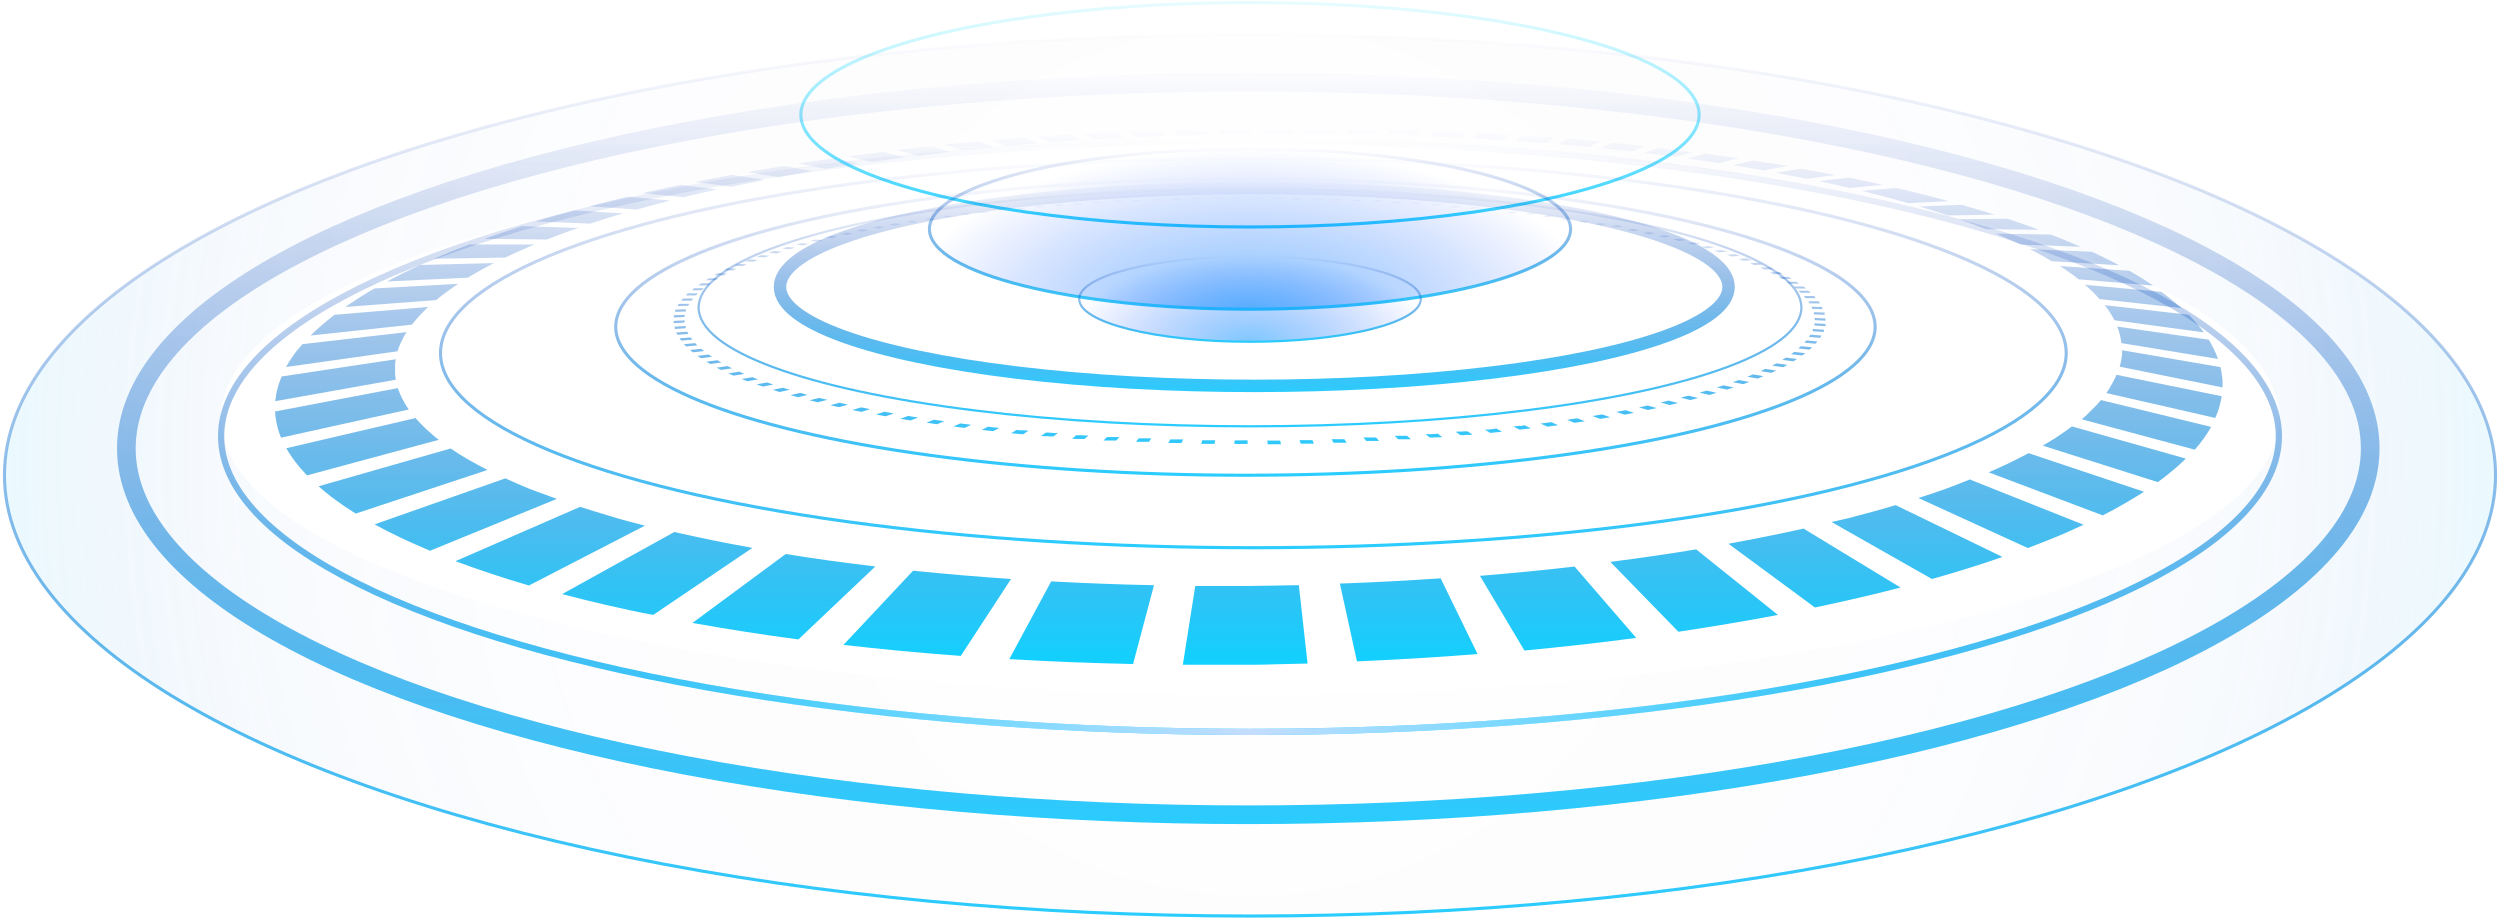 <?xml version="1.0" encoding="UTF-8"?>
<svg width="562px" height="207px" viewBox="0 0 562 207" version="1.1" xmlns="http://www.w3.org/2000/svg" xmlns:xlink="http://www.w3.org/1999/xlink">
    <title>img/底座</title>
    <defs>
        <linearGradient x1="50.001%" y1="0.009%" x2="50.001%" y2="100.009%" id="linearGradient-1">
            <stop stop-color="#0027AA" stop-opacity="0" offset="0%"></stop>
            <stop stop-color="#11D1FF" offset="100%"></stop>
        </linearGradient>
        <linearGradient x1="50.035%" y1="-2.219%" x2="50.035%" y2="102.823%" id="linearGradient-2">
            <stop stop-color="#0027AA" stop-opacity="0" offset="0%"></stop>
            <stop stop-color="#053DB5" stop-opacity="0.13" offset="15%"></stop>
            <stop stop-color="#1375D2" stop-opacity="0.47" offset="50%"></stop>
            <stop stop-color="#29CDFF" offset="100%"></stop>
        </linearGradient>
        <linearGradient x1="50%" y1="0%" x2="50%" y2="100%" id="linearGradient-3">
            <stop stop-color="#53E8FF" stop-opacity="0.141" offset="0%"></stop>
            <stop stop-color="#29CDFF" offset="100%"></stop>
        </linearGradient>
        <radialGradient cx="49.968%" cy="100%" fx="49.968%" fy="100%" r="100%" gradientTransform="translate(0.5,1),scale(0.25,1),rotate(-90),scale(1,2.149),translate(-0.5,-1)" id="radialGradient-4">
            <stop stop-color="#0092FF" stop-opacity="0.5" offset="0%"></stop>
            <stop stop-color="#073FFF" stop-opacity="0" offset="100%"></stop>
        </radialGradient>
        <linearGradient x1="50%" y1="-1.47%" x2="50%" y2="101.5%" id="linearGradient-5">
            <stop stop-color="#0027AA" stop-opacity="0" offset="0%"></stop>
            <stop stop-color="#053DB5" stop-opacity="0.13" offset="15%"></stop>
            <stop stop-color="#1375D2" stop-opacity="0.47" offset="50%"></stop>
            <stop stop-color="#29CDFF" offset="100%"></stop>
        </linearGradient>
        <radialGradient cx="49.968%" cy="100%" fx="49.968%" fy="100%" r="100%" gradientTransform="translate(0.5,1),scale(0.25,1),rotate(-90),scale(1,2.149),translate(-0.5,-1)" id="radialGradient-6">
            <stop stop-color="#0092FF" stop-opacity="0.5" offset="0%"></stop>
            <stop stop-color="#073FFF" stop-opacity="0" offset="100%"></stop>
        </radialGradient>
        <linearGradient x1="50%" y1="-1.408%" x2="50%" y2="101.408%" id="linearGradient-7">
            <stop stop-color="#0027AA" stop-opacity="0" offset="0%"></stop>
            <stop stop-color="#053DB5" stop-opacity="0.13" offset="15%"></stop>
            <stop stop-color="#1375D2" stop-opacity="0.47" offset="50%"></stop>
            <stop stop-color="#29CDFF" offset="100%"></stop>
        </linearGradient>
        <linearGradient x1="50%" y1="-4.857%" x2="50%" y2="104.857%" id="linearGradient-8">
            <stop stop-color="#0027AA" stop-opacity="0" offset="0%"></stop>
            <stop stop-color="#053DB5" stop-opacity="0.13" offset="15%"></stop>
            <stop stop-color="#1375D2" stop-opacity="0.47" offset="50%"></stop>
            <stop stop-color="#29CDFF" offset="100%"></stop>
        </linearGradient>
        <radialGradient cx="50%" cy="48.301%" fx="50%" fy="48.301%" r="141.542%" gradientTransform="translate(0.5,0.483),scale(0.354,1),translate(-0.5,-0.483)" id="radialGradient-9">
            <stop stop-color="#0027AA" stop-opacity="0" offset="0%"></stop>
            <stop stop-color="#0333B0" stop-opacity="0.01" offset="59%"></stop>
            <stop stop-color="#0E5FC7" stop-opacity="0.03" offset="80%"></stop>
            <stop stop-color="#21ACEE" stop-opacity="0.08" offset="96%"></stop>
            <stop stop-color="#29CDFF" stop-opacity="0.1" offset="100%"></stop>
        </radialGradient>
        <linearGradient x1="50%" y1="-0.81%" x2="50%" y2="100.794%" id="linearGradient-10">
            <stop stop-color="#0027AA" stop-opacity="0" offset="0%"></stop>
            <stop stop-color="#053DB5" stop-opacity="0.13" offset="15%"></stop>
            <stop stop-color="#1375D2" stop-opacity="0.47" offset="50%"></stop>
            <stop stop-color="#29CDFF" offset="100%"></stop>
        </linearGradient>
        <linearGradient x1="50%" y1="-0.506%" x2="50%" y2="100.486%" id="linearGradient-11">
            <stop stop-color="#0027AA" stop-opacity="0" offset="0%"></stop>
            <stop stop-color="#053DB5" stop-opacity="0.13" offset="15%"></stop>
            <stop stop-color="#1375D2" stop-opacity="0.47" offset="50%"></stop>
            <stop stop-color="#29CDFF" offset="100%"></stop>
        </linearGradient>
        <linearGradient x1="50%" y1="-0.617%" x2="50%" y2="100.617%" id="linearGradient-12">
            <stop stop-color="#0027AA" stop-opacity="0" offset="0%"></stop>
            <stop stop-color="#053DB5" stop-opacity="0.13" offset="15%"></stop>
            <stop stop-color="#1375D2" stop-opacity="0.47" offset="50%"></stop>
            <stop stop-color="#29CDFF" offset="100%"></stop>
        </linearGradient>
        <linearGradient x1="50%" y1="-0.273%" x2="50%" y2="100.278%" id="linearGradient-13">
            <stop stop-color="#0027AA" stop-opacity="0" offset="0%"></stop>
            <stop stop-color="#053DB5" stop-opacity="0.13" offset="15%"></stop>
            <stop stop-color="#1375D2" stop-opacity="0.47" offset="50%"></stop>
            <stop stop-color="#29CDFF" offset="100%"></stop>
        </linearGradient>
        <linearGradient x1="50%" y1="-0.436%" x2="50%" y2="100.427%" id="linearGradient-14">
            <stop stop-color="#0027AA" stop-opacity="0" offset="0%"></stop>
            <stop stop-color="#053DB5" stop-opacity="0.13" offset="15%"></stop>
            <stop stop-color="#1375D2" stop-opacity="0.47" offset="50%"></stop>
            <stop stop-color="#29CDFF" offset="100%"></stop>
        </linearGradient>
        <radialGradient cx="50%" cy="100.197%" fx="50%" fy="100.197%" r="67.053%" gradientTransform="translate(0.5,1.002),scale(0.287,1),rotate(90),scale(1,1.545),translate(-0.5,-1.002)" id="radialGradient-15">
            <stop stop-color="#C5DDFF" offset="0%"></stop>
            <stop stop-color="#9AE8FF" stop-opacity="0" offset="100%"></stop>
        </radialGradient>
        <ellipse id="path-16" cx="280" cy="97.513" rx="231.294" ry="66.449"></ellipse>
        <linearGradient x1="50%" y1="-1.968%" x2="50%" y2="101.968%" id="linearGradient-17">
            <stop stop-color="#0027AA" stop-opacity="0" offset="0%"></stop>
            <stop stop-color="#053DB5" stop-opacity="0.13" offset="15%"></stop>
            <stop stop-color="#1375D2" stop-opacity="0.47" offset="50%"></stop>
            <stop stop-color="#29CDFF" offset="100%"></stop>
        </linearGradient>
    </defs>
    <g id="综合业务监管可视化平台" stroke="none" stroke-width="1" fill="none" fill-rule="evenodd">
        <g id="编组-23" transform="translate(1, -112.504)">
            <g id="img/底座" transform="translate(0, 113.072)">
                <path d="M262.37,28.535 L264.121,29.832 L265.829,29.832 L267.526,29.778 L269.212,29.778 L270.899,29.778 L269.396,28.481 L267.645,28.481 L265.894,28.481 L264.132,28.481 L262.37,28.546 M249.594,29.076 L247.8,29.173 L246.005,29.27 L244.211,29.367 L242.417,29.475 L244.957,30.783 L246.665,30.675 L248.394,30.578 C248.967,30.578 249.54,30.513 250.113,30.48 L251.831,30.34 L249.583,29.032 M272.196,28.233 L273.59,29.53 L275.276,29.53 L276.963,29.53 L278.649,29.53 L280.313,29.53 L279.233,28.244 L277.492,28.244 L275.741,28.244 L273.99,28.244 L272.239,28.244 M239.552,29.616 L237.736,29.735 L235.92,29.854 L234.094,29.983 L232.278,30.113 L235.25,31.42 L236.99,31.291 L238.731,31.161 L240.471,31.042 L242.211,30.923 L239.552,29.616 M282.021,28.092 L283.102,29.378 L289.826,29.378 L289.047,28.092 L283.826,28.092 L282.075,28.092 M229.305,30.34 L227.457,30.491 L225.608,30.642 L223.76,30.794 L221.912,30.956 L225.371,32.252 L227.132,32.09 L228.894,31.939 L230.656,31.788 L232.418,31.647 L229.305,30.34 M291.75,28.071 L292.42,29.357 L297.457,29.357 L299.132,29.357 L298.721,28.071 L296.981,28.071 L291.75,28.071 M218.918,31.215 L217.037,31.388 L215.156,31.572 L213.275,31.755 L211.384,31.95 L215.405,33.236 L217.177,33.052 L218.961,32.868 L220.755,32.685 L222.539,32.512 L218.918,31.215 M301.553,28.179 L301.856,29.454 L303.542,29.454 L305.218,29.454 L306.904,29.454 L308.569,29.454 L308.569,28.179 L306.828,28.179 L305.077,28.179 L303.337,28.179 L301.553,28.179 M208.389,32.274 L206.433,32.501 L204.509,32.706 L202.596,32.933 L200.661,33.16 L205.287,34.424 L207.103,34.208 L208.908,33.992 L210.713,33.776 L212.529,33.571 L208.357,32.285 M311.282,28.395 L311.184,29.67 L312.881,29.67 L314.568,29.724 L316.254,29.789 L317.929,29.843 L318.297,28.579 L316.546,28.514 L314.795,28.46 L313.044,28.395 L311.282,28.395 M197.548,33.581 L195.591,33.819 L193.635,34.078 C192.976,34.154 192.316,34.24 191.668,34.338 L189.7,34.597 L195.008,35.84 L196.845,35.58 L198.683,35.332 L200.52,35.083 L202.358,34.845 L197.548,33.581 M321.15,28.784 L320.664,30.048 L322.361,30.124 L324.058,30.199 L325.744,30.286 L327.495,30.34 L328.284,29.087 L326.523,28.989 L324.75,28.914 L322.977,28.827 L321.204,28.752 M186.523,34.986 L184.523,35.267 L182.523,35.569 L180.513,35.872 L178.502,36.174 L184.599,37.374 L186.468,37.082 L188.328,36.78 L190.187,36.499 L192.046,36.218 L186.523,34.986 M331.084,29.259 L330.154,30.513 L331.862,30.61 L333.57,30.707 L335.267,30.815 L336.975,30.923 L338.229,29.681 L336.445,29.573 L334.651,29.454 L332.868,29.357 L331.084,29.259 M175.259,36.736 L173.216,37.071 L171.163,37.417 L169.12,37.763 L167.066,38.119 L174.07,39.265 L175.951,38.908 L177.832,38.573 L179.713,38.238 L181.572,37.903 L175.227,36.715 M341.072,29.854 L339.677,31.085 L341.396,31.215 L343.115,31.345 L344.833,31.474 L346.541,31.604 L348.303,30.383 L346.498,30.243 L344.682,30.113 L342.877,29.973 L341.072,29.854 M163.726,38.724 L161.64,39.113 L159.554,39.502 L157.468,39.913 L155.381,40.334 L163.413,41.415 L165.304,41.015 L167.207,40.626 L169.109,40.237 L171.011,39.87 L163.726,38.789 M351.275,30.599 L349.362,31.82 L351.092,31.971 L352.821,32.123 L354.551,32.285 L356.269,32.447 L358.593,31.247 L356.767,31.075 L354.929,30.913 L353.102,30.75 L351.275,30.599 M152.074,40.983 L149.912,41.426 L147.75,41.89 L145.588,42.355 L143.426,42.841 L152.668,43.759 L154.56,43.306 L156.452,42.863 L158.354,42.42 L160.246,41.998 L151.89,40.983 M361.371,31.539 L358.874,32.728 L360.615,32.901 L362.366,33.095 L364.106,33.279 L365.846,33.473 L368.797,32.317 L366.938,32.112 L365.079,31.917 L363.22,31.723 L361.371,31.539 M140.173,43.641 L138.011,44.159 L135.849,44.689 L133.687,45.24 L131.526,45.791 L142.151,46.536 L144.021,46.007 L145.902,45.499 L147.783,45.002 L149.674,44.516 L140.065,43.641 M371.834,32.652 L368.689,33.808 L370.44,34.013 L372.191,34.24 L373.942,34.456 L375.693,34.694 L379.347,33.614 L377.466,33.365 L375.585,33.138 L373.715,32.911 L371.834,32.685 M128.11,46.731 L125.948,47.325 L123.786,47.941 L121.624,48.568 L119.463,49.216 L131.666,49.702 L133.493,49.108 L135.33,48.524 L137.179,47.962 L139.038,47.401 L127.991,46.731 M382.254,33.981 L378.374,35.062 L380.136,35.31 L381.887,35.559 L383.638,35.818 L385.389,36.088 L389.853,35.008 L387.951,34.727 L386.048,34.456 L384.157,34.186 L382.254,33.927 M116.296,50.264 L114.199,50.955 L112.091,51.658 L110.005,52.382 L107.929,53.116 L121.916,53.278 C122.5,53.052 123.073,52.825 123.667,52.609 C124.262,52.392 124.835,52.166 125.429,51.949 L127.202,51.301 L129.007,50.674 L116.296,50.264 M393.128,35.515 L388.416,36.596 L390.188,36.823 L391.939,37.114 L393.691,37.417 L395.442,37.72 L400.846,36.758 L398.933,36.434 L397.02,36.12 L395.107,35.818 L393.193,35.515 M104.622,54.337 L102.59,55.126 L100.568,55.926 L98.569,56.758 L96.58,57.6 L112.566,57.33 L114.188,56.563 L115.831,55.828 L117.495,55.094 C118.047,54.856 118.576,54.618 119.182,54.391 L104.622,54.391 M403.84,37.352 L398.209,38.281 L399.938,38.606 L401.679,38.94 L403.419,39.275 L405.148,39.621 L411.515,38.789 L409.591,38.411 L407.667,38.054 L405.754,37.698 L403.84,37.352 M93.456,58.994 L91.553,59.891 L89.683,60.799 L87.835,61.739 C87.219,62.052 86.614,62.376 86.019,62.7 L104.157,61.857 L105.584,61.015 C106.059,60.734 106.546,60.453 107.043,60.183 C107.54,59.913 108.027,59.632 108.535,59.372 L110.048,58.573 L93.456,58.994 M414.574,39.351 L407.915,40.151 L409.634,40.518 L411.342,40.896 L413.061,41.285 L414.768,41.685 L422.227,40.983 L420.313,40.561 L418.4,40.14 L416.487,39.74 L414.574,39.351 M83.209,64.267 L81.966,64.991 L80.755,65.736 L79.555,66.482 C79.155,66.73 78.766,66.99 78.377,67.249 L77.934,67.541 L77.491,67.843 L77.058,68.135 L76.626,68.438 L97.066,66.892 L97.369,66.622 L97.693,66.363 L98.017,66.104 L98.352,65.844 C98.633,65.628 98.925,65.401 99.228,65.185 C99.531,64.969 99.822,64.742 100.136,64.526 L101.065,63.878 C101.368,63.662 101.692,63.457 102.006,63.24 L83.209,64.267 M425.296,41.685 L417.514,42.333 L418.454,42.56 L419.395,42.798 L420.324,43.036 L421.265,43.273 L422.951,43.716 L424.616,44.17 L426.269,44.624 L427.912,45.088 L437.057,44.656 L435.187,44.148 L433.317,43.662 L431.425,43.176 L429.523,42.701 L428.442,42.441 L427.361,42.182 L426.28,41.933 L425.199,41.685 M95.283,68.427 L74.183,70.199 C73.697,70.577 73.21,70.955 72.746,71.344 C72.281,71.733 71.816,72.111 71.373,72.489 C70.93,72.868 70.486,73.278 70.065,73.667 C69.643,74.056 69.222,74.456 68.822,74.856 L91.597,72.414 C91.856,72.079 92.137,71.744 92.418,71.398 C92.699,71.052 93.002,70.728 93.305,70.393 C93.607,70.058 93.931,69.734 94.267,69.399 C94.602,69.064 94.937,68.751 95.283,68.427 M430.485,45.845 L432.106,46.342 L433.706,46.839 L435.295,47.347 L436.862,47.865 L447.358,47.682 L445.542,47.12 L443.715,46.558 L441.867,46.018 L440.008,45.477 L430.485,45.845 M90.44,74.088 L66.995,76.8 C66.628,77.222 66.282,77.632 65.914,78.054 C65.547,78.475 65.255,78.907 64.952,79.329 C64.649,79.75 64.358,80.182 64.077,80.615 C63.796,81.047 63.547,81.49 63.298,81.933 L88.354,78.4 C88.462,78.032 88.592,77.665 88.732,77.319 C88.873,76.973 89.035,76.595 89.208,76.239 C89.381,75.882 89.554,75.515 89.759,75.158 C89.964,74.802 90.17,74.456 90.397,74.078 M439.348,48.708 L440.883,49.259 L442.397,49.81 L443.888,50.372 L445.358,50.955 L457.302,51.063 L455.562,50.437 C454.989,50.221 454.405,50.015 453.811,49.81 L452.038,49.205 L450.255,48.6 L439.348,48.708 M87.976,80.193 L62.315,84.061 C62.12,84.515 61.947,84.969 61.785,85.423 C61.623,85.877 61.493,86.341 61.374,86.806 C61.255,87.27 61.147,87.735 61.072,88.2 C60.996,88.664 60.92,89.14 60.877,89.615 L87.976,84.785 C87.911,84.396 87.857,84.018 87.824,83.629 C87.792,83.24 87.824,82.851 87.824,82.473 C87.824,82.095 87.824,81.706 87.824,81.328 C87.824,80.95 87.911,80.571 87.976,80.193 M447.671,51.949 L449.098,52.555 L450.482,53.17 L451.855,53.786 L453.206,54.424 L466.685,54.899 L465.063,54.197 L463.41,53.505 L461.734,52.825 L460.048,52.166 L447.671,51.949 M88.44,86.676 L60.845,91.927 C60.845,92.413 60.91,92.889 60.974,93.375 C61.039,93.861 61.126,94.358 61.234,94.845 C61.342,95.331 61.482,95.828 61.634,96.325 C61.785,96.822 61.98,97.319 62.174,97.816 L90.894,91.484 C90.613,91.084 90.343,90.685 90.105,90.274 C89.867,89.863 89.64,89.475 89.435,89.075 C89.229,88.675 89.046,88.286 88.884,87.886 C88.721,87.486 88.57,87.087 88.44,86.698 M455.303,55.439 L456.578,56.099 L457.821,56.768 L459.032,57.46 C459.443,57.687 459.832,57.914 460.221,58.151 L475.354,59.059 L473.884,58.281 L472.381,57.525 L470.846,56.768 L469.29,56.034 L455.357,55.439 M92.397,93.418 L63.363,100.193 C63.644,100.701 63.958,101.209 64.293,101.706 C64.628,102.203 64.985,102.721 65.374,103.229 C65.763,103.737 66.174,104.255 66.617,104.763 C67.06,105.271 67.525,105.779 68.011,106.298 L97.639,98.302 C97.12,97.891 96.558,97.481 96.126,97.07 C95.693,96.66 95.196,96.26 94.753,95.849 C94.31,95.439 93.91,95.039 93.521,94.628 C93.132,94.218 92.753,93.818 92.44,93.418 M462.112,59.264 L463.193,59.977 L464.274,60.712 L465.301,61.458 L466.296,62.225 L483.028,63.64 L481.742,62.787 L480.412,61.944 L479.061,61.123 L477.667,60.312 L462.102,59.232 M100.32,100.247 L70.605,108.75 C71.189,109.269 71.794,109.777 72.432,110.285 C73.07,110.792 73.751,111.365 74.443,111.819 C75.134,112.273 75.869,112.899 76.604,113.353 C77.339,113.807 78.15,114.38 78.972,114.887 L108.589,105.077 C107.81,104.677 107.043,104.277 106.308,103.877 C105.573,103.478 104.849,103.078 104.146,102.678 C103.443,102.278 102.795,101.868 102.146,101.468 C101.498,101.068 100.882,100.657 100.287,100.247 M467.679,63.446 C467.982,63.705 468.284,63.964 468.576,64.235 L469.419,65.023 L470.219,65.834 C470.479,66.115 470.738,66.385 470.976,66.655 L489.351,68.686 C489.016,68.373 488.66,68.059 488.271,67.746 C487.881,67.433 487.546,67.13 487.19,66.828 L486.044,65.92 L484.855,65.034 L467.625,63.446 M112.577,106.978 L83.209,117.308 C84.128,117.816 85.068,118.313 86.041,118.81 C87.014,119.307 88.019,119.804 89.057,120.29 C90.094,120.776 91.164,121.284 92.299,121.77 C93.434,122.256 94.526,122.753 95.683,123.24 L124.175,111.581 C123.095,111.203 122.078,110.836 121.073,110.447 L118.122,109.366 L115.225,108.134 C114.317,107.745 113.442,107.356 112.577,106.957 M472.111,67.973 C472.327,68.243 472.543,68.535 472.738,68.816 C472.932,69.097 473.138,69.378 473.321,69.669 C473.505,69.961 473.689,70.253 473.851,70.545 C474.013,70.836 474.175,71.128 474.327,71.42 L494.421,74.153 C494.172,73.818 493.924,73.473 493.653,73.138 C493.383,72.803 493.113,72.468 492.821,72.144 C492.529,71.819 492.248,71.485 491.946,71.15 C491.643,70.815 491.34,70.512 491.016,70.188 L472.111,68.027 M129.321,113.407 L101.39,125.584 C102.654,126.06 103.93,126.524 105.238,126.978 C106.546,127.432 107.908,127.907 109.28,128.361 L113.496,129.722 L117.906,131.051 L143.978,117.599 C142.659,117.264 141.362,116.93 140.086,116.584 C138.811,116.238 137.579,115.903 136.347,115.503 C135.114,115.103 133.936,114.801 132.758,114.423 C131.58,114.045 130.445,113.71 129.321,113.342 M474.964,72.878 C475.083,73.181 475.191,73.473 475.289,73.775 C475.386,74.078 475.473,74.391 475.548,74.694 C475.624,74.996 475.7,75.309 475.754,75.623 C475.808,75.936 475.862,76.249 475.894,76.563 L497.61,80.118 C497.48,79.75 497.339,79.383 497.188,79.037 C497.037,78.691 496.875,78.313 496.702,77.957 C496.529,77.6 496.345,77.243 496.15,76.876 L495.545,75.796 L475.008,72.846 M150.452,119.101 L125.364,132.985 C126.953,133.407 128.607,133.817 130.207,134.217 C131.807,134.617 133.536,135.028 135.233,135.417 C136.93,135.805 138.681,136.205 140.443,136.583 C142.205,136.962 143.999,137.34 145.848,137.664 L168.147,122.591 C166.59,122.31 165.056,122.029 163.542,121.738 L159.067,120.862 C157.608,120.56 156.16,120.257 154.744,119.944 C153.328,119.631 151.912,119.328 150.528,119.015 M476.045,77.957 C476.045,78.281 476.045,78.594 476.045,78.918 C476.045,79.242 475.991,79.567 475.937,79.891 C475.883,80.215 475.829,80.539 475.754,80.874 C475.678,81.209 475.602,81.533 475.505,81.857 L498.626,86.525 C498.626,86.136 498.626,85.736 498.626,85.347 C498.626,84.958 498.626,84.569 498.539,84.191 C498.453,83.813 498.453,83.424 498.388,83.046 C498.323,82.667 498.247,82.3 498.161,81.965 L475.981,78.151 M175.649,123.963 L154.657,139.468 C156.552,139.8 158.466,140.131 160.397,140.462 C162.332,140.786 164.299,141.1 166.277,141.413 C168.255,141.727 170.276,142.018 172.309,142.321 L178.481,143.174 L195.775,126.773 C194.024,126.567 192.295,126.351 190.576,126.124 L185.485,125.454 L180.502,124.731 L175.638,123.974 M474.824,83.608 C474.687,83.946 474.536,84.281 474.37,84.612 C474.197,84.947 474.024,85.293 473.83,85.628 C473.635,85.963 473.43,86.32 473.213,86.708 C472.997,87.097 472.759,87.4 472.511,87.789 L496.994,93.386 C497.177,92.964 497.339,92.554 497.502,92.143 C497.664,91.733 497.783,91.322 497.901,90.912 C498.02,90.501 498.128,90.101 498.215,89.691 C498.301,89.28 498.377,88.891 498.442,88.502 L474.824,83.694 M204.271,127.713 L188.609,144.406 C190.771,144.655 192.878,144.882 195.04,145.108 C197.202,145.335 199.364,145.551 201.58,145.757 L208.227,146.351 L214.983,146.88 L226.279,129.593 L220.658,129.182 L215.113,128.739 L209.708,128.253 L204.304,127.724 M471.289,89.366 L470.36,90.447 L469.279,91.527 C468.911,91.884 468.544,92.23 468.198,92.608 C467.852,92.986 467.398,93.321 466.977,93.688 L492.389,100.517 C492.767,100.085 493.135,99.653 493.47,99.22 C493.805,98.788 494.14,98.356 494.443,97.935 C494.745,97.513 495.037,97.081 495.307,96.66 C495.578,96.238 495.826,95.817 496.064,95.396 L471.257,89.356 M235.304,130.133 L225.889,147.604 L232.753,147.972 C235.056,148.091 237.369,148.188 239.682,148.285 C241.995,148.382 244.341,148.458 246.675,148.523 C249.01,148.588 251.356,148.663 253.712,148.706 L258.414,130.987 L252.588,130.846 L246.794,130.652 L241.055,130.414 L235.347,130.133 M464.771,95.288 C464.296,95.644 463.799,96.001 463.291,96.368 C462.783,96.735 462.21,97.081 461.712,97.448 C461.215,97.816 460.632,98.172 460.015,98.529 C459.399,98.885 458.826,99.253 458.21,99.609 L484.077,107.81 C484.693,107.356 485.276,106.913 485.849,106.47 C486.422,106.027 486.93,105.595 487.481,105.152 C488.033,104.709 488.508,104.277 488.995,103.834 C489.481,103.391 489.935,102.959 490.378,102.527 L464.771,95.288 M267.699,131.127 L264.9,148.868 C267.234,148.868 269.569,148.868 271.904,148.868 C274.239,148.868 276.584,148.868 278.919,148.868 C281.254,148.868 283.599,148.868 285.934,148.76 L292.939,148.598 L290.982,130.976 C289.036,130.976 287.091,131.062 285.156,131.084 L279.319,131.159 L273.504,131.159 L267.699,131.159 M455.043,101.295 L455.043,101.295 C454.373,101.652 453.681,101.997 452.968,102.375 L450.806,103.456 L448.493,104.536 L446.061,105.617 L471.7,115.287 C472.576,114.844 473.419,114.401 474.24,113.958 C475.062,113.515 475.851,113.072 476.618,112.618 C477.386,112.165 478.132,111.732 478.867,111.289 C479.602,110.846 480.283,110.414 480.964,109.971 L455.097,101.327 M300.213,130.662 L304.04,148.112 C306.32,148.015 308.612,147.907 310.882,147.788 C313.152,147.669 315.432,147.55 317.691,147.41 C319.951,147.269 322.21,147.129 324.458,146.967 C326.706,146.805 328.933,146.643 331.16,146.47 L322.858,129.441 C320.988,129.56 319.118,129.69 317.237,129.798 L311.595,130.122 L305.92,130.392 L300.213,130.619 M441.899,107.184 L439.175,108.264 L436.333,109.345 L433.36,110.371 C432.344,110.717 431.317,111.052 430.258,111.387 L454.87,122.634 C456.016,122.202 457.14,121.77 458.232,121.327 C459.324,120.884 460.394,120.463 461.475,120.02 C462.556,119.577 463.518,119.144 464.501,118.712 C465.485,118.28 466.447,117.837 467.387,117.394 L441.943,107.27 M331.689,128.88 L341.688,145.67 C343.85,145.465 346.011,145.26 348.098,145.033 C350.184,144.806 352.324,144.59 354.432,144.352 L360.669,143.617 L366.819,142.829 L352.962,126.794 C351.221,127 349.481,127.194 347.73,127.378 L342.434,127.918 L337.094,128.415 L331.689,128.88 M425.113,112.997 C424.032,113.332 422.875,113.656 421.729,113.98 C420.584,114.304 419.405,114.628 418.206,114.941 C417.006,115.255 415.795,115.59 414.563,115.903 L410.726,116.778 L433.306,129.593 C434.733,129.193 436.138,128.782 437.522,128.372 C438.905,127.961 440.246,127.551 441.564,127.14 C442.883,126.729 444.18,126.308 445.445,125.897 L449.163,124.633 L425.037,112.932 M361.004,125.746 L376.299,141.446 L382.06,140.56 C383.952,140.257 385.843,139.955 387.713,139.63 C389.583,139.306 391.431,139.004 393.269,138.669 C395.107,138.334 396.901,138.01 398.674,137.664 L380.298,122.926 L375.607,123.683 L370.818,124.406 C369.208,124.633 367.576,124.871 365.954,125.087 C364.333,125.303 362.712,125.541 361.015,125.746 M404.467,118.248 L401.084,118.993 L397.603,119.717 L394.026,120.441 L390.351,121.143 L389.659,121.273 L388.967,121.403 L388.264,121.532 L387.551,121.662 L407.007,136 L407.818,135.827 L408.618,135.654 L409.418,135.481 L410.207,135.308 C411.623,135.006 413.017,134.693 414.39,134.379 L418.465,133.439 L422.41,132.478 C423.708,132.164 424.972,131.84 426.237,131.505 L404.424,118.248 M259.538,28.633 L257.766,28.708 L255.993,28.773 L254.22,28.849 L252.447,28.935 L254.609,30.232 L256.306,30.156 L258.014,30.081 L259.722,30.005 L261.441,29.94 L259.571,28.633" id="形状" fill="url(#linearGradient-1)" fill-rule="nonzero"></path>
                <path d="M215.977,47.401 L215.556,47.455 L215.145,47.455 L214.734,47.455 L215.729,47.714 L216.129,47.714 L216.529,47.714 L216.929,47.66 L217.339,47.66 L216.388,47.401 L215.977,47.401 Z M208.184,48.838 L208.573,48.838 L208.973,48.773 L209.362,48.773 L208.281,48.524 L207.881,48.524 L207.492,48.589 L207.092,48.589 L206.692,48.643 L207.773,48.892 L208.184,48.838 Z M216.096,94.769 L215.491,94.693 L214.875,94.618 L213.362,95.309 L213.989,95.396 L214.616,95.471 L215.242,95.547 L215.869,95.622 L217.339,94.92 L216.712,94.845 L216.096,94.769 Z M222.355,95.504 L221.717,95.428 L221.079,95.363 L219.717,96.076 L220.355,96.152 L221.004,96.217 L221.652,96.292 L222.312,96.357 L223.63,95.644 L222.993,95.568 L222.355,95.504 Z M228.84,96.152 L228.181,96.152 L227.522,96.087 L226.3,96.822 L226.97,96.887 L227.641,96.951 L228.311,97.016 L228.981,97.07 L230.213,96.249 L229.543,96.184 L228.84,96.152 Z M224.322,46.45 L223.901,46.45 L223.479,46.45 L223.057,46.45 L223.901,46.72 L224.322,46.72 L224.733,46.72 L225.154,46.72 L225.576,46.72 L224.744,46.45 L224.322,46.45 Z M228.494,46.45 L228.916,46.45 L229.338,46.45 L229.759,46.45 L229.002,46.169 L228.581,46.169 L228.149,46.169 L227.716,46.169 L227.295,46.169 L228.084,46.439 L228.494,46.45 Z M220.193,47.314 L220.604,47.314 L221.015,47.314 L221.425,47.314 L220.539,47.044 L220.128,47.044 L219.707,47.044 L219.296,47.044 L218.874,47.098 L219.782,47.357 L220.193,47.314 Z M204.271,93.116 L203.709,93.018 L203.158,92.932 L201.385,93.58 L201.958,93.667 L202.542,93.764 L203.115,93.85 L203.698,93.948 L205.406,93.289 L204.844,93.202 L204.271,93.116 Z M235.456,96.735 L234.775,96.681 L234.115,96.681 L233.034,97.427 L233.726,97.492 L234.418,97.492 L235.11,97.546 L235.801,97.546 L236.807,96.789 L236.137,96.789 L235.456,96.735 Z M200.423,49.626 L200.034,49.691 L199.656,49.756 L199.267,49.821 L198.888,49.886 L200.142,50.113 L200.51,50.048 L200.888,49.983 L201.255,49.918 L201.634,49.853 L200.423,49.626 Z M203.904,49.065 L203.515,49.129 L203.125,49.183 L202.736,49.248 L203.914,49.486 L204.293,49.421 L204.682,49.421 L205.06,49.356 L205.449,49.356 L204.293,49.108 L203.904,49.065 Z M211.859,47.919 L211.459,47.973 L211.048,47.973 L210.649,47.973 L211.729,48.233 L212.129,48.233 L212.519,48.179 L212.918,48.179 L213.318,48.179 L212.237,47.919 L211.859,47.919 Z M186.306,52.889 L186.641,52.803 L186.977,52.727 L187.312,52.652 L185.82,52.457 L185.474,52.533 L185.139,52.609 L184.793,52.695 L184.458,52.771 L185.971,52.965 L186.306,52.889 Z M210.086,93.948 L209.503,93.872 L208.919,93.786 L207.276,94.456 L207.871,94.542 L208.465,94.628 L209.07,94.715 L209.676,94.79 L211.265,94.121 L210.681,94.034 L210.086,93.948 Z M196.856,50.729 L197.224,50.653 L197.591,50.588 L197.959,50.523 L196.662,50.296 L196.294,50.372 L195.926,50.437 L195.548,50.502 L195.181,50.577 L196.489,50.793 L196.856,50.729 Z M198.867,92.187 L198.326,92.089 L197.796,91.992 L195.926,92.619 L196.467,92.716 L197.018,92.813 L197.559,92.91 L198.11,93.008 L199.947,92.37 L199.407,92.284 L198.867,92.187 Z M256.393,97.967 L255.679,97.967 L254.966,97.967 L254.372,98.756 L255.107,98.756 L255.831,98.756 L256.566,98.756 L257.29,98.756 L257.82,97.967 L257.095,97.967 L256.393,97.967 Z M278.011,98.432 L276.552,98.432 L276.487,99.231 L279.46,99.231 L279.46,98.421 L277.99,98.421 L278.011,98.432 Z M188.695,90.177 L188.22,90.069 L187.744,89.961 L185.669,90.533 L186.155,90.641 L186.641,90.749 L187.128,90.858 L187.614,90.966 L189.646,90.382 L189.171,90.285 L188.695,90.177 Z M263.516,98.216 L262.792,98.216 L262.078,98.216 L261.657,99.015 L262.392,99.015 L263.127,99.015 L263.862,99.015 L264.608,99.015 L264.954,98.216 L264.24,98.216 L263.516,98.216 Z M259.398,44.127 L258.944,44.127 L258.501,44.127 L258.047,44.127 L258.36,44.429 L258.803,44.429 L259.246,44.429 L259.69,44.429 L260.144,44.429 L259.852,44.127 L259.398,44.127 Z M270.737,98.41 L269.277,98.41 L269.04,99.21 L272.012,99.21 L272.185,98.41 L270.737,98.41 L270.737,98.41 Z M277.136,44.138 L278.033,44.138 L278.033,43.835 L276.217,43.835 L276.271,44.138 L277.157,44.138 L277.136,44.138 Z M273.006,43.867 L271.645,43.867 L271.763,44.17 L273.558,44.17 L273.46,43.867 L273.006,43.867 Z M268.921,43.932 L267.105,43.932 L267.288,44.235 L269.126,44.235 L268.921,43.932 Z M250.448,44.548 L249.994,44.548 L249.551,44.548 L249.097,44.548 L249.551,44.84 L249.983,44.84 L250.426,44.84 L250.869,44.84 L251.313,44.84 L250.891,44.537 L250.448,44.548 Z M242.298,97.276 L241.617,97.276 L240.925,97.276 L240.006,98.043 L240.709,98.097 L241.411,98.097 L242.114,98.097 L242.827,98.097 L243.681,97.33 L242.989,97.33 L242.298,97.276 Z M241.217,45.413 L241.649,45.413 L242.082,45.413 L242.514,45.413 L241.963,45.121 L241.53,45.121 L241.087,45.121 L240.644,45.121 L240.212,45.121 L240.795,45.413 L241.217,45.413 Z M233.51,46.007 L233.931,46.007 L233.25,45.726 L232.818,45.726 L232.386,45.726 L231.953,45.726 L231.521,45.726 L232.234,46.007 L232.667,46.007 L233.088,46.007 L233.51,46.007 Z M249.216,97.686 L248.513,97.686 L247.821,97.686 L247.065,98.464 L247.778,98.464 L248.491,98.464 L249.216,98.464 L249.94,98.464 L250.621,97.686 L249.918,97.686 L249.216,97.686 Z M245.973,44.797 L245.53,44.797 L245.086,44.797 L244.654,44.797 L245.162,45.088 L245.595,45.088 L246.038,45.088 L246.47,45.088 L246.913,45.088 L246.427,44.797 L245.973,44.797 Z M237.185,45.38 L236.753,45.38 L236.32,45.38 L235.877,45.38 L236.526,45.661 L236.958,45.661 L237.38,45.661 L237.812,45.661 L238.244,45.661 L237.628,45.38 L237.185,45.38 Z M254.826,44.667 L255.269,44.667 L255.712,44.667 L255.355,44.375 L254.912,44.375 L254.458,44.375 L254.015,44.375 L253.561,44.375 L253.95,44.667 L254.382,44.667 L254.826,44.667 Z M263.267,44.364 L264.608,44.364 L264.381,44.062 L262.641,44.062 L262.889,44.364 L263.267,44.364 Z M163.315,82.106 L163.067,81.976 L162.818,81.846 L162.569,81.727 L160.105,82.084 L160.354,82.214 L160.602,82.343 L160.862,82.473 L161.121,82.592 L163.575,82.235 L163.315,82.106 Z M166.039,83.359 L165.758,83.229 L165.477,83.11 L165.196,82.981 L162.753,83.37 L163.045,83.499 L163.326,83.629 L163.618,83.748 L163.91,83.878 L166.331,83.478 L166.039,83.359 Z M189.344,51.733 L188.987,51.809 L188.63,51.885 L188.284,51.96 L187.928,52.036 L189.376,52.241 L189.722,52.166 L190.068,52.09 L190.414,52.014 L190.76,51.939 L189.344,51.733 Z M169.087,84.591 L168.763,84.472 L168.45,84.342 L168.136,84.223 L165.747,84.634 L166.061,84.764 L166.385,84.893 L166.699,85.012 L167.034,85.142 L169.412,84.71 L169.087,84.591 Z M158.873,79.512 L158.689,79.383 L158.494,79.264 L158.311,79.134 L155.803,79.426 L155.987,79.556 L156.181,79.685 L156.365,79.815 L156.56,79.955 L159.067,79.642 L158.873,79.512 Z M171.195,57.201 L171.465,57.103 L171.736,57.017 L172.006,56.92 L170.19,56.79 L169.92,56.876 L169.639,56.974 L169.368,57.071 L169.087,57.168 L170.925,57.298 L171.195,57.201 Z M172.481,85.758 L172.125,85.639 L171.779,85.52 L171.433,85.401 L169.077,85.844 L169.433,85.974 L169.79,86.093 L170.147,86.211 L170.503,86.341 L172.838,85.877 L172.481,85.758 Z M173.941,56.271 L174.222,56.185 L174.503,56.088 L174.795,56.001 L173.054,55.85 L172.752,55.947 L172.46,56.034 L172.168,56.131 L171.844,56.271 L173.627,56.412 L173.941,56.271 Z M153.144,73.094 C153.139,73.051 153.139,73.008 153.144,72.965 L153.144,72.835 L153.144,72.716 L150.669,72.868 L150.669,72.997 L150.669,73.127 C150.664,73.17 150.664,73.213 150.669,73.257 L150.669,73.386 L153.144,73.224 L153.144,73.094 Z M176.838,55.375 L177.14,55.288 L177.432,55.202 L177.735,55.115 L176.059,54.953 L175.746,55.04 L175.443,55.126 L175.141,55.213 L174.838,55.31 L176.546,55.461 L176.838,55.375 Z M157.111,78.227 L156.949,78.108 L156.787,77.978 L156.635,77.849 L154.128,78.108 L154.279,78.248 L154.43,78.378 L154.592,78.508 L154.765,78.637 L157.273,78.356 L157.111,78.227 Z M178.88,54.164 L178.556,54.251 L178.243,54.337 L177.918,54.424 L179.572,54.597 L179.875,54.51 L180.188,54.424 L180.502,54.337 L180.815,54.262 L179.194,54.089 L178.88,54.164 Z M179.767,87.983 L179.345,87.865 L178.945,87.757 L176.708,88.254 L177.129,88.372 L177.551,88.491 L177.973,88.61 L178.405,88.729 L180.567,88.21 L180.145,88.092 L179.767,87.983 Z M175.778,86.827 L175.4,86.708 L175.032,86.59 L172.719,87.065 L173.108,87.184 L173.498,87.314 L173.887,87.432 L174.276,87.551 L176.557,87.054 L176.167,86.946 L175.778,86.827 Z M155.63,76.941 L155.5,76.811 L155.381,76.682 C155.337,76.648 155.297,76.608 155.263,76.563 L152.755,76.8 L152.863,76.93 L152.993,77.06 L153.122,77.189 L153.252,77.319 L155.76,77.071 L155.63,76.941 Z M168.601,58.162 L168.85,58.065 L169.109,57.968 L169.358,57.87 L167.477,57.752 L167.228,57.849 L166.969,57.957 L166.709,58.054 L166.45,58.151 L168.352,58.259 L168.601,58.162 Z M153.695,74.369 L153.63,74.251 L153.565,74.121 L153.501,73.991 L151.004,74.175 L151.069,74.305 L151.133,74.434 L151.198,74.564 C151.219,74.609 151.245,74.653 151.274,74.694 L153.771,74.499 C153.746,74.453 153.717,74.41 153.684,74.369 L153.695,74.369 Z M160.948,80.787 L160.721,80.669 L160.505,80.539 L160.289,80.409 L157.803,80.733 L158.019,80.863 L158.235,80.993 L158.462,81.122 L158.689,81.252 L161.175,80.917 L160.948,80.787 Z M152.895,71.83 C152.895,71.83 152.895,71.744 152.895,71.701 C152.895,71.657 152.895,71.614 152.895,71.571 C152.901,71.532 152.901,71.492 152.895,71.452 L150.452,71.571 L150.452,71.701 C150.458,71.744 150.458,71.787 150.452,71.83 L150.452,72.09 L152.917,71.949 L152.895,71.83 Z M152.895,70.566 C152.895,70.566 152.895,70.49 152.895,70.447 C152.901,70.404 152.901,70.361 152.895,70.318 C152.9,70.278 152.9,70.238 152.895,70.199 L150.474,70.296 C150.479,70.339 150.479,70.383 150.474,70.426 C150.474,70.426 150.474,70.512 150.474,70.545 C150.474,70.577 150.474,70.631 150.474,70.674 C150.474,70.717 150.474,70.761 150.474,70.804 L152.906,70.696 C152.906,70.696 152.906,70.609 152.906,70.566 L152.895,70.566 Z M153.187,69.324 C153.183,69.284 153.183,69.244 153.187,69.205 C153.187,69.205 153.187,69.118 153.187,69.075 C153.189,69.035 153.189,68.996 153.187,68.956 L150.798,69.032 L150.798,69.162 C150.8,69.201 150.8,69.241 150.798,69.28 C150.803,69.323 150.803,69.367 150.798,69.41 C150.798,69.41 150.798,69.496 150.798,69.54 L153.198,69.453 C153.198,69.453 153.187,69.367 153.198,69.324 L153.187,69.324 Z M153.728,68.103 L153.803,67.984 L153.868,67.865 L153.944,67.735 L151.598,67.735 L151.512,67.865 L151.447,67.984 C151.418,68.025 151.392,68.068 151.371,68.113 L151.306,68.232 L153.663,68.167 L153.728,68.103 Z M184.058,89.096 L183.615,88.988 L183.172,88.88 L181.01,89.41 L181.464,89.529 L181.918,89.637 L182.372,89.755 L182.837,89.863 L184.998,89.312 L184.555,89.204 L184.058,89.096 Z M193.235,51.398 L193.592,51.323 L193.948,51.258 L194.305,51.182 L192.943,50.966 L192.586,51.042 L192.219,51.107 L191.851,51.182 L191.495,51.258 L192.878,51.463 L193.235,51.398 Z M183.031,53.678 L183.355,53.603 L183.68,53.516 L184.015,53.441 L182.458,53.257 L182.123,53.332 L181.788,53.419 L181.464,53.495 L181.129,53.581 L182.718,53.765 L183.031,53.678 Z M193.592,91.203 L193.084,91.106 L192.576,91.009 L190.608,91.592 L191.116,91.7 L191.624,91.808 L192.143,91.906 L192.673,92.014 L194.619,91.409 L194.1,91.311 L193.592,91.203 Z M155.554,65.715 L155.673,65.596 L155.792,65.477 L155.911,65.369 L153.652,65.369 L153.522,65.477 L153.403,65.596 L153.274,65.715 L153.166,65.834 L155.446,65.834 C155.48,65.788 155.52,65.748 155.565,65.715 L155.554,65.715 Z M161.845,61.231 L162.04,61.123 L162.234,61.015 L162.44,60.917 L160.386,60.842 L160.181,60.95 L159.975,61.058 L159.77,61.166 L159.565,61.274 L161.64,61.339 L161.845,61.231 Z M163.91,60.15 L164.126,60.042 L164.342,59.934 L164.569,59.837 L162.569,59.751 L162.342,59.859 L162.116,59.956 L161.899,60.064 L161.672,60.172 L163.694,60.248 L163.91,60.15 Z M159.964,62.311 L160.137,62.203 L160.321,62.095 C160.379,62.053 160.44,62.017 160.505,61.987 L158.397,61.987 L158.213,62.095 L158.019,62.214 L157.835,62.322 L157.651,62.43 L159.813,62.43 L159.964,62.311 Z M166.158,59.156 L166.385,59.059 L166.623,58.951 L166.861,58.854 L164.926,58.756 L164.688,58.854 L164.439,58.962 L164.202,59.059 L163.964,59.156 L165.92,59.254 L166.158,59.156 Z M154.549,66.892 C154.581,66.855 154.609,66.815 154.636,66.774 L154.733,66.655 L154.83,66.536 L152.528,66.536 L152.42,66.666 L152.322,66.784 L152.225,66.903 L152.128,67.022 L154.463,67.022 L154.549,66.892 Z M156.83,64.559 L156.97,64.44 L157.111,64.321 L157.251,64.213 L155.09,64.213 L154.949,64.332 L154.798,64.44 L154.657,64.559 L154.517,64.678 L156.711,64.678 L156.83,64.559 Z M158.3,63.478 L158.462,63.359 L158.624,63.251 L158.786,63.132 L156.624,63.132 L156.452,63.24 L156.289,63.359 L156.127,63.467 L155.965,63.586 L158.127,63.586 L158.3,63.478 Z M154.549,75.655 L154.452,75.536 L154.355,75.407 L154.257,75.277 L151.76,75.482 L151.847,75.612 L151.944,75.742 L152.041,75.871 L152.139,76.012 L154.646,75.785 L154.549,75.655 Z M405.894,74.791 L405.818,74.92 L405.732,75.05 L405.645,75.18 L408.153,75.385 C408.178,75.339 408.207,75.296 408.24,75.255 L408.315,75.126 L408.402,74.996 L408.467,74.856 L405.97,74.661 L405.894,74.791 Z M404.954,76.087 L404.846,76.217 L404.727,76.347 L404.608,76.476 L407.126,76.703 L407.245,76.574 L407.353,76.444 L407.461,76.314 L407.569,76.185 L405.062,75.958 L404.954,76.087 Z M402.154,78.67 L401.981,78.799 L401.808,78.929 L401.624,79.059 L404.121,79.35 L404.305,79.221 L404.478,79.091 L404.662,78.951 L404.835,78.821 L402.327,78.54 L402.154,78.67 Z M406.543,73.505 L406.489,73.635 L406.489,73.764 L406.489,73.894 L408.975,74.067 L408.975,73.937 L409.029,73.808 L409.029,73.678 C409.033,73.635 409.033,73.591 409.029,73.548 L406.553,73.375 L406.543,73.505 Z M403.711,77.373 L403.57,77.503 L403.419,77.632 L403.278,77.762 L405.786,78.032 L405.937,77.903 L406.078,77.762 L406.218,77.632 L406.359,77.503 L403.851,77.254 L403.711,77.373 Z M406.294,68.492 C406.29,68.535 406.29,68.578 406.294,68.621 C406.314,68.66 406.332,68.7 406.348,68.74 L406.348,68.859 L408.737,68.935 L408.672,68.816 C408.676,68.773 408.676,68.729 408.672,68.686 L408.607,68.567 L408.542,68.438 L406.175,68.373 L406.294,68.492 Z M406.759,69.723 L406.759,69.853 C406.759,69.853 406.759,69.929 406.759,69.972 L406.759,70.102 L409.18,70.199 L409.18,70.069 C409.185,70.026 409.185,69.983 409.18,69.939 L409.18,69.821 C409.185,69.778 409.185,69.734 409.18,69.691 L406.791,69.604 L406.759,69.723 Z M406.889,72.23 C406.889,72.23 406.889,72.317 406.889,72.36 C406.889,72.403 406.889,72.446 406.889,72.489 L406.889,72.608 L409.364,72.77 C409.359,72.727 409.359,72.684 409.364,72.641 C409.385,72.511 409.407,72.381 409.429,72.252 L406.953,72.111 C406.953,72.111 406.867,72.187 406.867,72.23 L406.889,72.23 Z M382.027,55.094 L382.33,55.18 L382.622,55.267 L384.319,55.104 L384.016,55.018 L383.714,54.932 L383.411,54.845 L383.098,54.759 L381.433,54.921 L381.736,55.007 L382.027,55.094 Z M400.284,79.945 L400.079,80.074 L399.863,80.204 L399.657,80.334 L402.154,80.658 L402.359,80.528 L402.565,80.388 L402.77,80.258 L402.976,80.128 L400.479,79.815 L400.284,79.945 Z M405.57,67.271 C405.596,67.312 405.625,67.352 405.656,67.39 L405.732,67.508 L405.818,67.638 L408.164,67.638 C408.133,67.6 408.104,67.561 408.078,67.519 C408.051,67.478 408.023,67.438 407.991,67.4 L407.905,67.271 L407.818,67.152 L405.483,67.152 L405.57,67.271 Z M389.54,84.98 L389.216,85.099 L388.87,85.217 L388.524,85.347 L390.891,85.79 L391.237,85.66 L391.572,85.542 L391.918,85.412 L392.253,85.293 L389.875,84.861 L389.54,84.98 Z M382.254,87.357 L381.855,87.476 L381.444,87.584 L381.044,87.703 L383.281,88.21 L383.692,88.092 L384.103,87.973 L384.503,87.854 L384.903,87.735 L382.644,87.238 L382.254,87.357 Z M386.059,86.179 L385.692,86.298 L385.324,86.417 L384.946,86.536 L387.237,87.011 L387.627,86.892 L387.994,86.773 L388.372,86.644 L388.74,86.525 L386.427,86.06 L386.059,86.179 Z M392.707,83.748 L392.404,83.878 L392.102,83.996 L391.799,84.126 L394.199,84.537 L394.512,84.364 L394.826,84.245 L395.128,84.115 L395.431,83.986 L393.01,83.586 L392.707,83.748 Z M398.111,81.241 L397.874,81.36 L397.625,81.49 L397.387,81.619 L399.852,81.976 L400.1,81.846 L400.349,81.717 L400.587,81.587 L400.825,81.457 L398.338,81.112 L398.111,81.241 Z M281.643,43.792 L280.735,43.792 L280.735,44.094 L282.529,44.094 L282.529,43.792 L281.621,43.792 L281.643,43.792 Z M390.113,57.741 L390.361,57.838 L390.621,57.935 L390.88,58.033 L392.761,57.925 L392.502,57.816 L392.242,57.719 L391.983,57.622 L391.712,57.525 L389.853,57.654 L390.113,57.741 Z M378.125,88.491 L377.693,88.599 L377.261,88.718 L376.828,88.826 L378.99,89.366 L379.433,89.248 L379.866,89.14 L380.309,89.021 L380.741,88.902 L378.579,88.383 L378.125,88.491 Z M404.597,66.093 L404.705,66.212 L404.802,66.331 L404.9,66.449 L407.202,66.449 L407.105,66.331 L406.997,66.212 L406.889,66.093 L406.77,65.974 L404.489,65.974 L404.597,66.093 Z M385.508,56.153 L387.27,56.012 L386.978,55.915 L386.686,55.828 L386.394,55.742 L386.103,55.645 L384.362,55.796 L384.654,55.882 L384.935,55.98 L385.227,56.066 L385.508,56.153 Z M387.454,56.801 L387.724,56.887 L387.994,56.984 L388.264,57.082 L390.091,56.952 L389.81,56.855 L389.54,56.758 L389.259,56.66 L388.978,56.574 L387.183,56.704 L387.454,56.801 Z M377.639,53.322 L377.304,53.246 L376.969,53.16 L376.645,53.084 L375.099,53.268 L375.434,53.354 L375.758,53.43 L376.082,53.505 L376.407,53.592 L377.974,53.408 L377.639,53.322 Z M406.932,70.966 L406.932,71.398 L409.385,71.528 C409.385,71.528 409.385,71.441 409.385,71.398 L409.385,71.268 C409.38,71.225 409.38,71.182 409.385,71.139 C409.385,71.139 409.385,71.052 409.385,71.02 L406.964,70.901 L406.932,70.966 Z M373.683,89.593 L373.218,89.701 L372.753,89.809 L372.288,89.907 L374.364,90.479 L374.839,90.371 L375.315,90.252 L375.791,90.144 L376.255,90.036 L374.094,89.485 L373.683,89.593 Z M372.786,52.727 L373.121,52.803 L374.612,52.609 L374.277,52.533 L373.931,52.446 L373.586,52.371 L373.24,52.295 L371.77,52.49 L372.105,52.576 L372.44,52.652 L372.786,52.727 Z M378.947,54.24 L379.26,54.327 L379.574,54.413 L381.195,54.24 L380.882,54.154 L380.568,54.078 L380.244,53.992 L379.92,53.905 L378.298,54.11 L378.612,54.197 L378.947,54.24 Z M400.803,62.884 L400.965,62.992 L401.138,63.1 L401.3,63.219 L403.462,63.219 L403.289,63.111 L403.127,62.992 L402.954,62.884 L402.781,62.765 L400.619,62.765 L400.803,62.884 Z M402.37,63.964 L402.511,64.072 L402.651,64.191 L402.803,64.299 L405.019,64.299 L404.878,64.18 L404.727,64.062 L404.575,63.954 L404.424,63.835 L402.262,63.835 L402.37,63.964 Z M363.901,50.318 L363.522,50.253 L363.144,50.177 L362.766,50.113 L362.398,50.048 L361.123,50.275 L361.49,50.34 L361.858,50.404 L362.225,50.469 L362.593,50.534 L363.901,50.318 Z M403.408,64.915 L403.538,65.034 L403.657,65.142 L403.786,65.261 L406.045,65.261 L405.916,65.142 L405.786,65.023 L405.645,64.904 L405.516,64.786 L403.278,64.786 L403.408,64.915 Z M399.084,61.825 L399.268,61.933 L399.452,62.041 L399.636,62.16 L401.797,62.106 L401.614,61.998 L401.419,61.89 L401.225,61.782 L400.998,61.674 L398.901,61.674 L399.084,61.825 Z M397.117,60.745 L397.333,60.853 L397.528,60.961 L397.733,61.069 L399.798,61.004 L399.592,60.896 L399.376,60.788 L399.171,60.68 L398.955,60.572 L396.912,60.647 L397.117,60.745 Z M392.653,58.702 L392.891,58.8 L393.128,58.897 L393.366,59.005 L395.312,58.897 L395.074,58.8 L394.826,58.702 L394.577,58.594 L394.328,58.497 L392.415,58.605 L392.653,58.702 Z M394.977,59.707 L395.193,59.815 L395.42,59.913 L395.647,60.021 L397.647,59.934 L397.42,59.837 L397.193,59.729 L396.966,59.621 L396.674,59.513 L394.696,59.599 L394.977,59.707 Z M395.593,82.484 L395.323,82.603 L395.053,82.732 L394.771,82.862 L397.225,83.24 L397.495,83.11 L397.766,82.981 L398.036,82.851 L398.306,82.732 L395.863,82.354 L395.593,82.484 Z M314.622,97.394 L313.93,97.394 L313.227,97.394 L312.525,97.394 L313.303,98.172 L314.016,98.172 L314.73,98.172 L315.443,98.172 L316.157,98.172 L315.313,97.405 L314.622,97.394 Z M330.835,45.996 L330.403,45.996 L329.971,45.996 L329.236,46.277 L329.657,46.277 L330.09,46.277 L330.5,46.277 L330.922,46.277 L331.689,45.996 L331.268,45.996 L330.835,45.996 Z M308.828,44.462 L308.385,44.462 L307.942,44.462 L307.542,44.753 L307.974,44.753 L308.417,44.753 L308.86,44.753 L309.304,44.753 L309.725,44.462 L309.282,44.462 L308.828,44.462 Z M307.639,97.773 L306.926,97.773 L306.212,97.773 L305.51,97.773 L306.115,98.561 L306.839,98.561 L307.563,98.561 L308.288,98.561 L309.012,98.561 L308.342,97.783 L307.639,97.773 Z M317.746,44.97 L317.302,44.97 L316.859,44.97 L316.319,45.261 L316.762,45.261 L317.194,45.261 L317.627,45.261 L318.059,45.261 L318.632,44.97 L318.189,44.97 L317.746,44.97 Z M328.241,96.39 L327.582,96.444 L326.912,96.444 L326.242,96.508 L327.322,97.254 L328.014,97.254 L328.695,97.189 L329.365,97.189 L330.046,97.124 L328.89,96.39 L328.241,96.39 Z M321.529,45.607 L321.961,45.607 L322.393,45.607 L323.031,45.315 L322.588,45.315 L322.156,45.315 L321.712,45.315 L321.28,45.315 L320.664,45.607 L321.096,45.607 L321.529,45.607 Z M321.529,96.973 L320.859,97.027 L320.178,97.027 L319.486,97.027 L320.415,97.794 L321.118,97.794 L321.821,97.74 L322.512,97.74 L323.215,97.686 L322.21,96.919 L321.529,96.973 Z M313.271,45.11 L313.703,45.11 L314.211,44.818 L313.757,44.818 L313.314,44.818 L312.871,44.818 L312.427,44.818 L311.952,45.11 L312.384,45.11 L312.827,45.11 L313.271,45.11 Z M286.248,43.9 L285.34,43.9 L285.253,44.202 L287.048,44.202 L287.156,43.9 L286.248,43.9 L286.248,43.9 Z M295.317,44.051 L294.409,44.051 L294.214,44.354 L295.987,44.354 L296.225,44.062 L295.771,44.062 L295.317,44.051 Z M293.306,98.367 L292.582,98.367 L291.858,98.367 L291.133,98.367 L291.393,99.166 L292.139,99.166 L292.884,99.166 L293.62,99.166 L294.365,99.166 L294.03,98.367 L293.306,98.367 Z M286.053,98.486 L283.891,98.486 L283.978,99.296 L286.961,99.296 L286.788,98.486 L286.053,98.486 Z M300.505,98.162 L299.781,98.162 L299.067,98.162 L298.343,98.162 L298.775,98.961 L299.521,98.961 L300.256,98.961 L300.991,98.961 L301.726,98.961 L301.218,98.172 L300.505,98.162 Z M291.695,43.976 L289.88,43.976 L289.739,44.278 L291.523,44.278 L291.695,43.976 Z M299.554,44.483 L299.997,44.483 L300.451,44.483 L300.743,44.181 L299.835,44.181 L299.392,44.181 L298.938,44.181 L298.667,44.483 L299.554,44.483 Z M304.342,44.354 L303.888,44.354 L303.445,44.354 L303.11,44.645 L303.542,44.645 L303.985,44.645 L304.439,44.645 L304.883,44.645 L305.239,44.354 L304.796,44.354 L304.342,44.354 Z M343.471,47.433 L343.05,47.433 L342.639,47.379 L341.709,47.649 L342.109,47.649 L342.52,47.649 L342.92,47.649 L343.32,47.703 L344.293,47.444 L343.882,47.39 L343.471,47.433 Z M358.604,92.684 L358.053,92.77 L357.502,92.867 L356.95,92.954 L358.723,93.602 L359.285,93.505 L359.847,93.407 L360.398,93.321 L360.96,93.224 L359.155,92.586 L358.604,92.684 Z M326.641,46.072 L327.333,45.78 L326.901,45.78 L326.468,45.78 L326.036,45.78 L325.604,45.78 L324.923,46.061 L325.355,46.061 L325.788,46.061 L326.209,46.061 L326.641,46.072 Z M358.161,49.929 L358.539,49.994 L358.918,50.059 L360.139,49.832 L359.761,49.767 L359.382,49.702 L359.004,49.637 L358.615,49.572 L357.415,49.81 L357.783,49.875 L358.161,49.929 Z M355.513,49.075 L355.113,49.075 L354.724,49.011 L353.643,49.259 L354.021,49.313 L354.41,49.378 L354.799,49.378 L355.178,49.443 L356.345,49.205 L355.956,49.14 L355.513,49.075 Z M365.511,51.236 L365.868,51.312 L366.225,51.377 L367.586,51.161 L367.23,51.096 L366.862,51.02 L366.495,50.955 L366.138,50.88 L364.798,51.096 L365.154,51.172 L365.511,51.236 Z M353.005,93.548 L352.432,93.634 L351.848,93.721 L351.275,93.807 L352.929,94.477 L353.524,94.391 L354.107,94.304 L354.702,94.218 L355.286,94.131 L353.578,93.461 L353.005,93.548 Z M369.013,51.949 L369.359,52.025 L369.705,52.101 L371.143,51.895 L370.797,51.82 L370.44,51.744 L370.083,51.669 L369.727,51.604 L368.321,51.809 L368.667,51.885 L369.013,51.949 Z M368.938,90.695 L368.451,90.804 L367.954,90.901 L367.457,91.009 L369.435,91.603 L369.943,91.495 L370.451,91.387 L370.948,91.279 L371.456,91.171 L369.424,90.598 L368.938,90.695 Z M351.935,48.557 L351.535,48.557 L351.135,48.503 L350.735,48.503 L349.654,48.751 L350.043,48.751 L350.432,48.805 L350.832,48.805 L351.221,48.87 L352.302,48.622 L351.935,48.557 Z M334.219,46.785 L334.64,46.785 L335.062,46.785 L335.883,46.515 L335.462,46.515 L335.04,46.515 L334.619,46.515 L334.197,46.515 L333.386,46.785 L333.808,46.785 L334.219,46.785 Z M341.039,95.179 L340.466,95.169 L339.85,95.233 L339.223,95.309 L340.607,96.022 L341.245,95.947 L341.882,95.871 L342.52,95.806 L343.147,95.73 L341.699,95.017 L341.039,95.179 Z M334.716,95.871 L334.067,95.947 L333.419,96.011 L332.781,96.011 L334.024,96.746 L334.683,96.681 L335.343,96.616 L336.013,96.552 L336.662,96.476 L335.364,95.752 L334.716,95.871 Z M346.487,48.211 L346.887,48.211 L347.287,48.211 L348.368,47.952 L347.968,47.898 L347.568,47.898 L347.157,47.844 L346.757,47.844 L345.741,48.103 L346.141,48.103 L346.487,48.211 Z M347.136,94.412 L346.53,94.499 L345.936,94.574 L345.32,94.65 L346.855,95.342 L347.471,95.266 L348.087,95.179 L348.692,95.104 L349.297,95.017 L347.73,94.337 L347.136,94.412 Z M363.901,91.744 L363.382,91.841 L362.852,91.938 L362.322,92.024 L364.214,92.651 L364.744,92.554 L365.284,92.446 L365.814,92.349 L366.333,92.251 L364.419,91.635 L363.901,91.744 Z M340.12,47.055 L339.71,47.055 L339.288,47.055 L338.877,47.055 L338.456,47.055 L337.58,47.325 L337.991,47.325 L338.402,47.325 L338.813,47.325 L339.223,47.325 L340.12,47.055 Z" id="形状" fill="url(#linearGradient-2)" fill-rule="nonzero"></path>
                <ellipse id="椭圆形" stroke="url(#linearGradient-3)" stroke-width="0.7" cx="280" cy="25.229" rx="100.968" ry="25.229"></ellipse>
                <ellipse id="椭圆形" stroke="url(#linearGradient-5)" stroke-width="0.7" fill="url(#radialGradient-4)" cx="280" cy="50.923" rx="72.065" ry="18.012"></ellipse>
                <ellipse id="椭圆形" stroke="url(#linearGradient-7)" stroke-width="0.5" fill="url(#radialGradient-6)" cx="280" cy="66.666" rx="38.394" ry="9.595"></ellipse>
                <ellipse id="椭圆形" stroke="url(#linearGradient-8)" stroke-width="2.8" cx="280.962" cy="63.932" rx="106.621" ry="22.247"></ellipse>
                <path d="M280,7.153 C125.364,7.153 0.043,51.539 0.043,106.298 C0.043,161.056 125.429,205.432 280,205.432 C434.571,205.432 559.957,161.045 559.957,106.298 C559.957,51.55 434.646,7.153 280,7.153 Z M280,155.708 C152.258,155.708 48.684,127.832 48.684,93.44 C48.684,59.048 152.236,31.172 280,31.172 C407.764,31.172 511.316,59.048 511.316,93.44 C511.316,127.832 407.742,155.676 280,155.676 L280,155.708 Z" id="形状" fill="url(#radialGradient-9)" fill-rule="nonzero"></path>
                <ellipse id="椭圆形" stroke="url(#linearGradient-10)" stroke-width="0.7" cx="278.973" cy="72.911" rx="141.557" ry="33.354"></ellipse>
                <ellipse id="椭圆形" stroke="url(#linearGradient-11)" stroke-width="0.5" cx="280" cy="68.567" rx="123.948" ry="26.699"></ellipse>
                <ellipse id="椭圆形" stroke="url(#linearGradient-12)" stroke-width="0.7" cx="280.757" cy="78.799" rx="182.729" ry="43.759"></ellipse>
                <ellipse id="椭圆形" stroke="url(#linearGradient-13)" stroke-width="0.7" cx="280" cy="106.254" rx="280" ry="99.102"></ellipse>
                <g id="椭圆形" stroke-width="1.4">
                    <use stroke="url(#linearGradient-14)" xlink:href="#path-16"></use>
                    <use stroke="url(#radialGradient-15)" xlink:href="#path-16"></use>
                </g>
                <ellipse id="椭圆形" stroke="url(#linearGradient-17)" stroke-width="4.2" cx="279.611" cy="100.236" rx="252.21" ry="82.354"></ellipse>
            </g>
        </g>
    </g>
</svg>